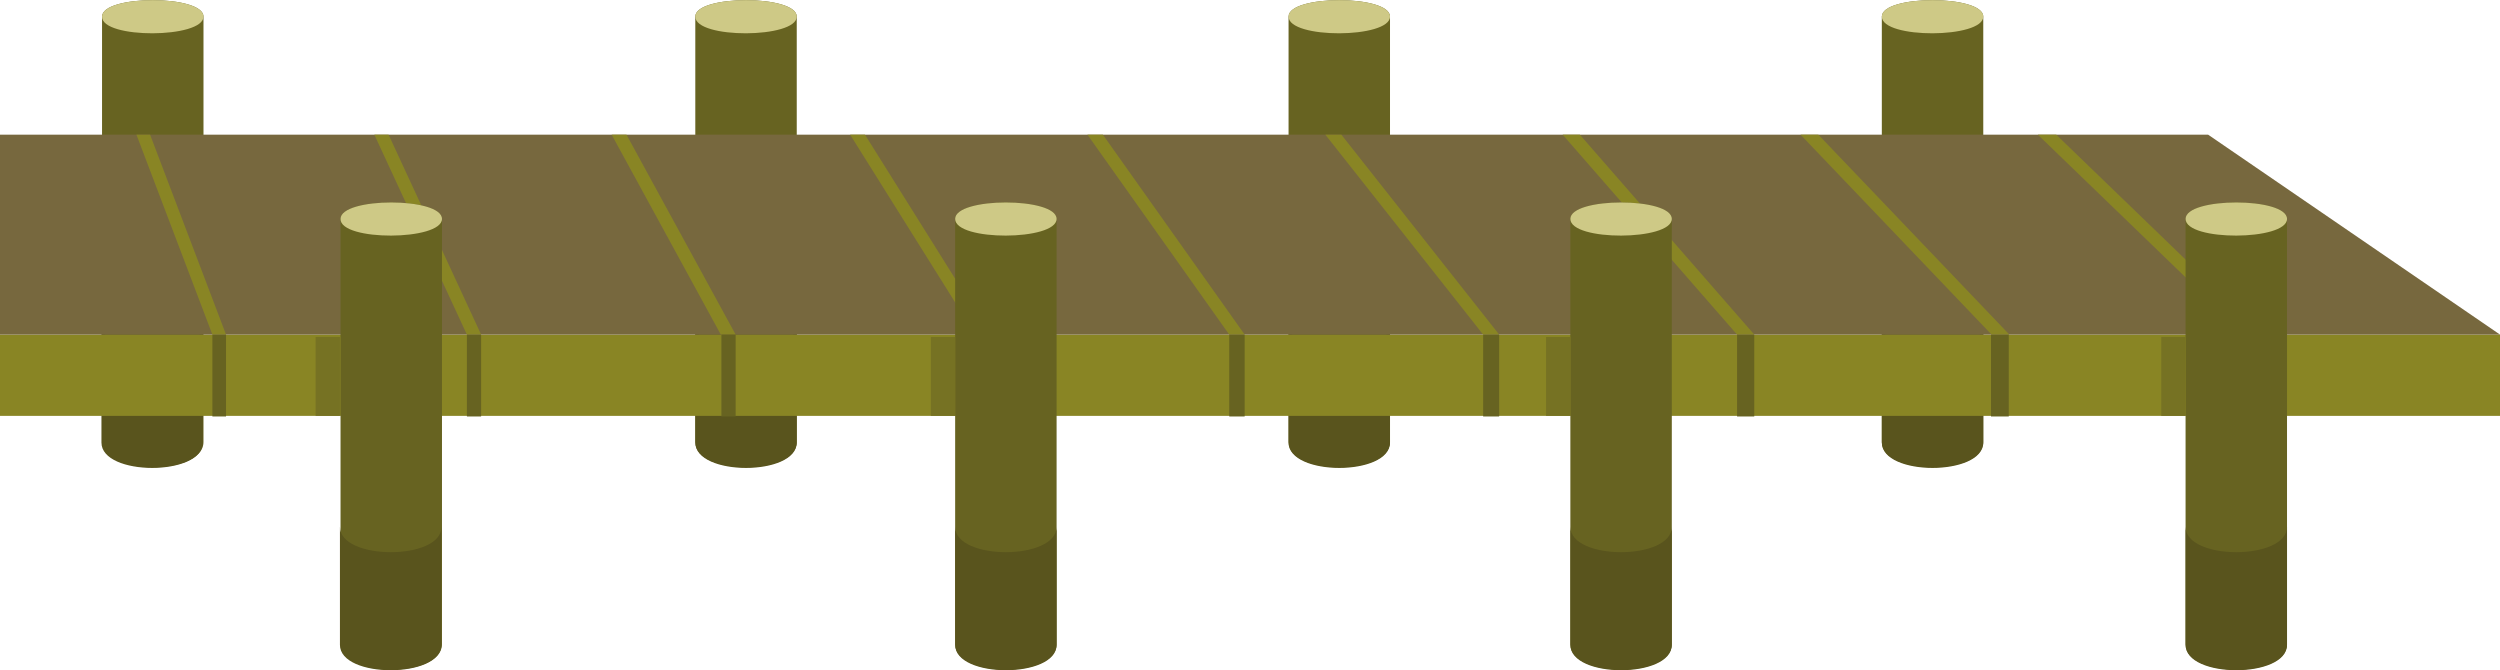 <?xml version="1.0" encoding="utf-8"?>
<!-- Generator: Adobe Illustrator 26.5.0, SVG Export Plug-In . SVG Version: 6.00 Build 0)  -->
<svg version="1.1" id="Publicdomainvectors.org" xmlns="http://www.w3.org/2000/svg" xmlns:xlink="http://www.w3.org/1999/xlink"
	 x="0px" y="0px" viewBox="0 0 421.4 113" style="enable-background:new 0 0 421.4 113;" xml:space="preserve">
<style type="text/css">
	.st0{fill-rule:evenodd;clip-rule:evenodd;fill:#676321;}
	.st1{fill-rule:evenodd;clip-rule:evenodd;fill:#CEC986;}
	.st2{fill-rule:evenodd;clip-rule:evenodd;fill:#59541D;}
	.st3{fill-rule:evenodd;clip-rule:evenodd;fill:#898524;}
	.st4{fill-rule:evenodd;clip-rule:evenodd;fill:#77683E;}
	.st5{fill-rule:evenodd;clip-rule:evenodd;fill:#767223;}
</style>
<g>
	<path class="st0" d="M334.3,2.8c0-3.7-17.1-3.7-17.1,0v71.7c0,5.7,17.1,5.7,17.1,0V2.8z"/>
	<path class="st1" d="M334.3,2.8c0-3.7-17.1-3.7-17.1,0C317.2,6.6,334.3,6.5,334.3,2.8z"/>
	<path class="st2" d="M317.2,54.7v19.9c0,5.7,17.1,5.7,17.1,0V54.7C334.3,60.4,317.2,60.4,317.2,54.7z"/>
</g>
<g>
	<g>
		<path class="st0" d="M234.3,2.8c0-3.7-17.1-3.7-17.1,0c0,23.9,0,47.8,0,71.7c0,5.7,17.1,5.7,17.1,0
			C234.3,50.6,234.3,26.7,234.3,2.8z"/>
		<path class="st1" d="M234.3,2.8c0-3.7-17.1-3.7-17.1,0C217.2,6.6,234.3,6.5,234.3,2.8z"/>
		<path class="st2" d="M217.2,54.7c0,6.6,0,13.2,0,19.9c0,5.7,17.1,5.7,17.1,0c0-6.6,0-13.2,0-19.9
			C234.3,60.4,217.2,60.4,217.2,54.7z"/>
	</g>
	<g>
		<path class="st0" d="M134.3,2.8c0-3.7-17.1-3.7-17.1,0c0,23.9,0,47.8,0,71.7c0,5.7,17.1,5.7,17.1,0
			C134.3,50.6,134.3,26.7,134.3,2.8z"/>
		<path class="st1" d="M134.3,2.8c0-3.7-17.1-3.7-17.1,0C117.2,6.6,134.3,6.5,134.3,2.8z"/>
		<path class="st2" d="M117.2,54.7c0,6.6,0,13.2,0,19.9c0,5.7,17.1,5.7,17.1,0c0-6.6,0-13.2,0-19.9
			C134.3,60.4,117.2,60.4,117.2,54.7z"/>
	</g>
</g>
<g>
	<path class="st0" d="M34.3,2.8c0-3.7-17.1-3.7-17.1,0v71.7c0,5.7,17.1,5.7,17.1,0V2.8z"/>
	<path class="st1" d="M34.3,2.8c0-3.7-17.1-3.7-17.1,0C17.1,6.6,34.3,6.5,34.3,2.8z"/>
	<path class="st2" d="M17.1,54.7v19.9c0,5.7,17.1,5.7,17.1,0V54.7C34.3,60.4,17.1,60.4,17.1,54.7z"/>
</g>
<rect y="56.4" class="st3" width="421.4" height="13.7"/>
<polygon class="st4" points="421.4,56.4 372.2,22.7 0,22.7 0,56.4 "/>
<path class="st3" d="M346.6,22.7h-3.1l34.9,33.7h3.1L346.6,22.7L346.6,22.7z M306.5,22.7h-3l32.2,33.7h3L306.5,22.7L306.5,22.7z
	 M266.3,22.7h-2.9l29.4,33.7h2.9L266.3,22.7L266.3,22.7z M226.1,22.7h-2.7L250,56.4h2.7L226.1,22.7L226.1,22.7z M185.9,22.7h-2.6
	l23.9,33.7h2.6L185.9,22.7L185.9,22.7z M145.8,22.7h-2.5l21.1,33.7h2.5L145.8,22.7L145.8,22.7z M105.6,22.7h-2.5l18.4,33.7h2.5
	L105.6,22.7L105.6,22.7z M65.5,22.7h-2.4l15.6,33.7h2.4L65.5,22.7L65.5,22.7z M25.3,22.7H23l12.8,33.7h2.3L25.3,22.7z"/>
<path class="st0" d="M381.6,56.4h-3.1v13.8h3.1V56.4L381.6,56.4z M35.8,56.4h2.3v13.8h-2.3V56.4L35.8,56.4z M81.1,56.4h-2.4v13.8
	h2.4V56.4L81.1,56.4z M121.5,56.4h2.5v13.8h-2.4V56.4H121.5z M166.9,56.4h-2.5v13.8h2.5V56.4L166.9,56.4z M207.2,56.4h2.6v13.8h-2.6
	V56.4L207.2,56.4z M250,56.4h2.7v13.8H250V56.4L250,56.4z M292.8,56.4h2.9v13.8h-2.9V56.4L292.8,56.4z M335.6,56.4h3v13.8h-3V56.4z"
	/>
<path class="st0" d="M385.5,36.9c0-3.7-17.1-3.7-17.1,0v71.7c0,5.7,17.1,5.7,17.1,0V36.9z"/>
<path class="st1" d="M385.5,36.9c0-3.7-17.1-3.7-17.1,0C368.4,40.7,385.5,40.6,385.5,36.9z"/>
<rect x="364.3" y="56.8" class="st5" width="4.1" height="13.3"/>
<path class="st2" d="M368.4,88.8v19.9c0,5.7,17.1,5.7,17.1,0V88.8C385.5,94.5,368.4,94.5,368.4,88.8z"/>
<path class="st0" d="M281.8,36.9c0-3.7-17.1-3.7-17.1,0c0,23.9,0,47.8,0,71.7c0,5.7,17.1,5.7,17.1,0
	C281.8,84.7,281.8,60.8,281.8,36.9z"/>
<path class="st1" d="M281.8,36.9c0-3.7-17.1-3.7-17.1,0C264.7,40.7,281.8,40.6,281.8,36.9z"/>
<path class="st5" d="M264.7,56.8c-1.4,0-2.7,0-4.1,0c0,4.4,0,8.9,0,13.3c1.4,0,2.7,0,4.1,0C264.7,65.7,264.7,61.3,264.7,56.8z"/>
<path class="st2" d="M264.7,88.8c0,6.6,0,13.2,0,19.9c0,5.7,17.1,5.7,17.1,0c0-6.6,0-13.2,0-19.9C281.8,94.5,264.7,94.5,264.7,88.8z
	"/>
<path class="st0" d="M178.1,36.9c0-3.7-17.1-3.7-17.1,0c0,23.9,0,47.8,0,71.7c0,5.7,17.1,5.7,17.1,0
	C178.1,84.7,178.1,60.8,178.1,36.9z"/>
<path class="st1" d="M178.1,36.9c0-3.7-17.1-3.7-17.1,0C161,40.7,178.1,40.6,178.1,36.9z"/>
<path class="st5" d="M161,56.8c-1.4,0-2.7,0-4.1,0c0,4.4,0,8.9,0,13.3c1.4,0,2.7,0,4.1,0C161,65.7,161,61.3,161,56.8z"/>
<path class="st2" d="M161,88.8c0,6.6,0,13.2,0,19.9c0,5.7,17.1,5.7,17.1,0c0-6.6,0-13.2,0-19.9C178.1,94.5,161,94.5,161,88.8z"/>
<path class="st0" d="M74.5,36.9c0-3.7-17.1-3.7-17.1,0v71.7c0,5.7,17.1,5.7,17.1,0V36.9z"/>
<path class="st1" d="M74.5,36.9c0-3.7-17.1-3.7-17.1,0C57.3,40.7,74.5,40.6,74.5,36.9z"/>
<rect x="53.2" y="56.8" class="st5" width="4.1" height="13.3"/>
<path class="st2" d="M57.3,88.8v19.9c0,5.7,17.1,5.7,17.1,0V88.8C74.5,94.5,57.3,94.5,57.3,88.8z"/>
</svg>
